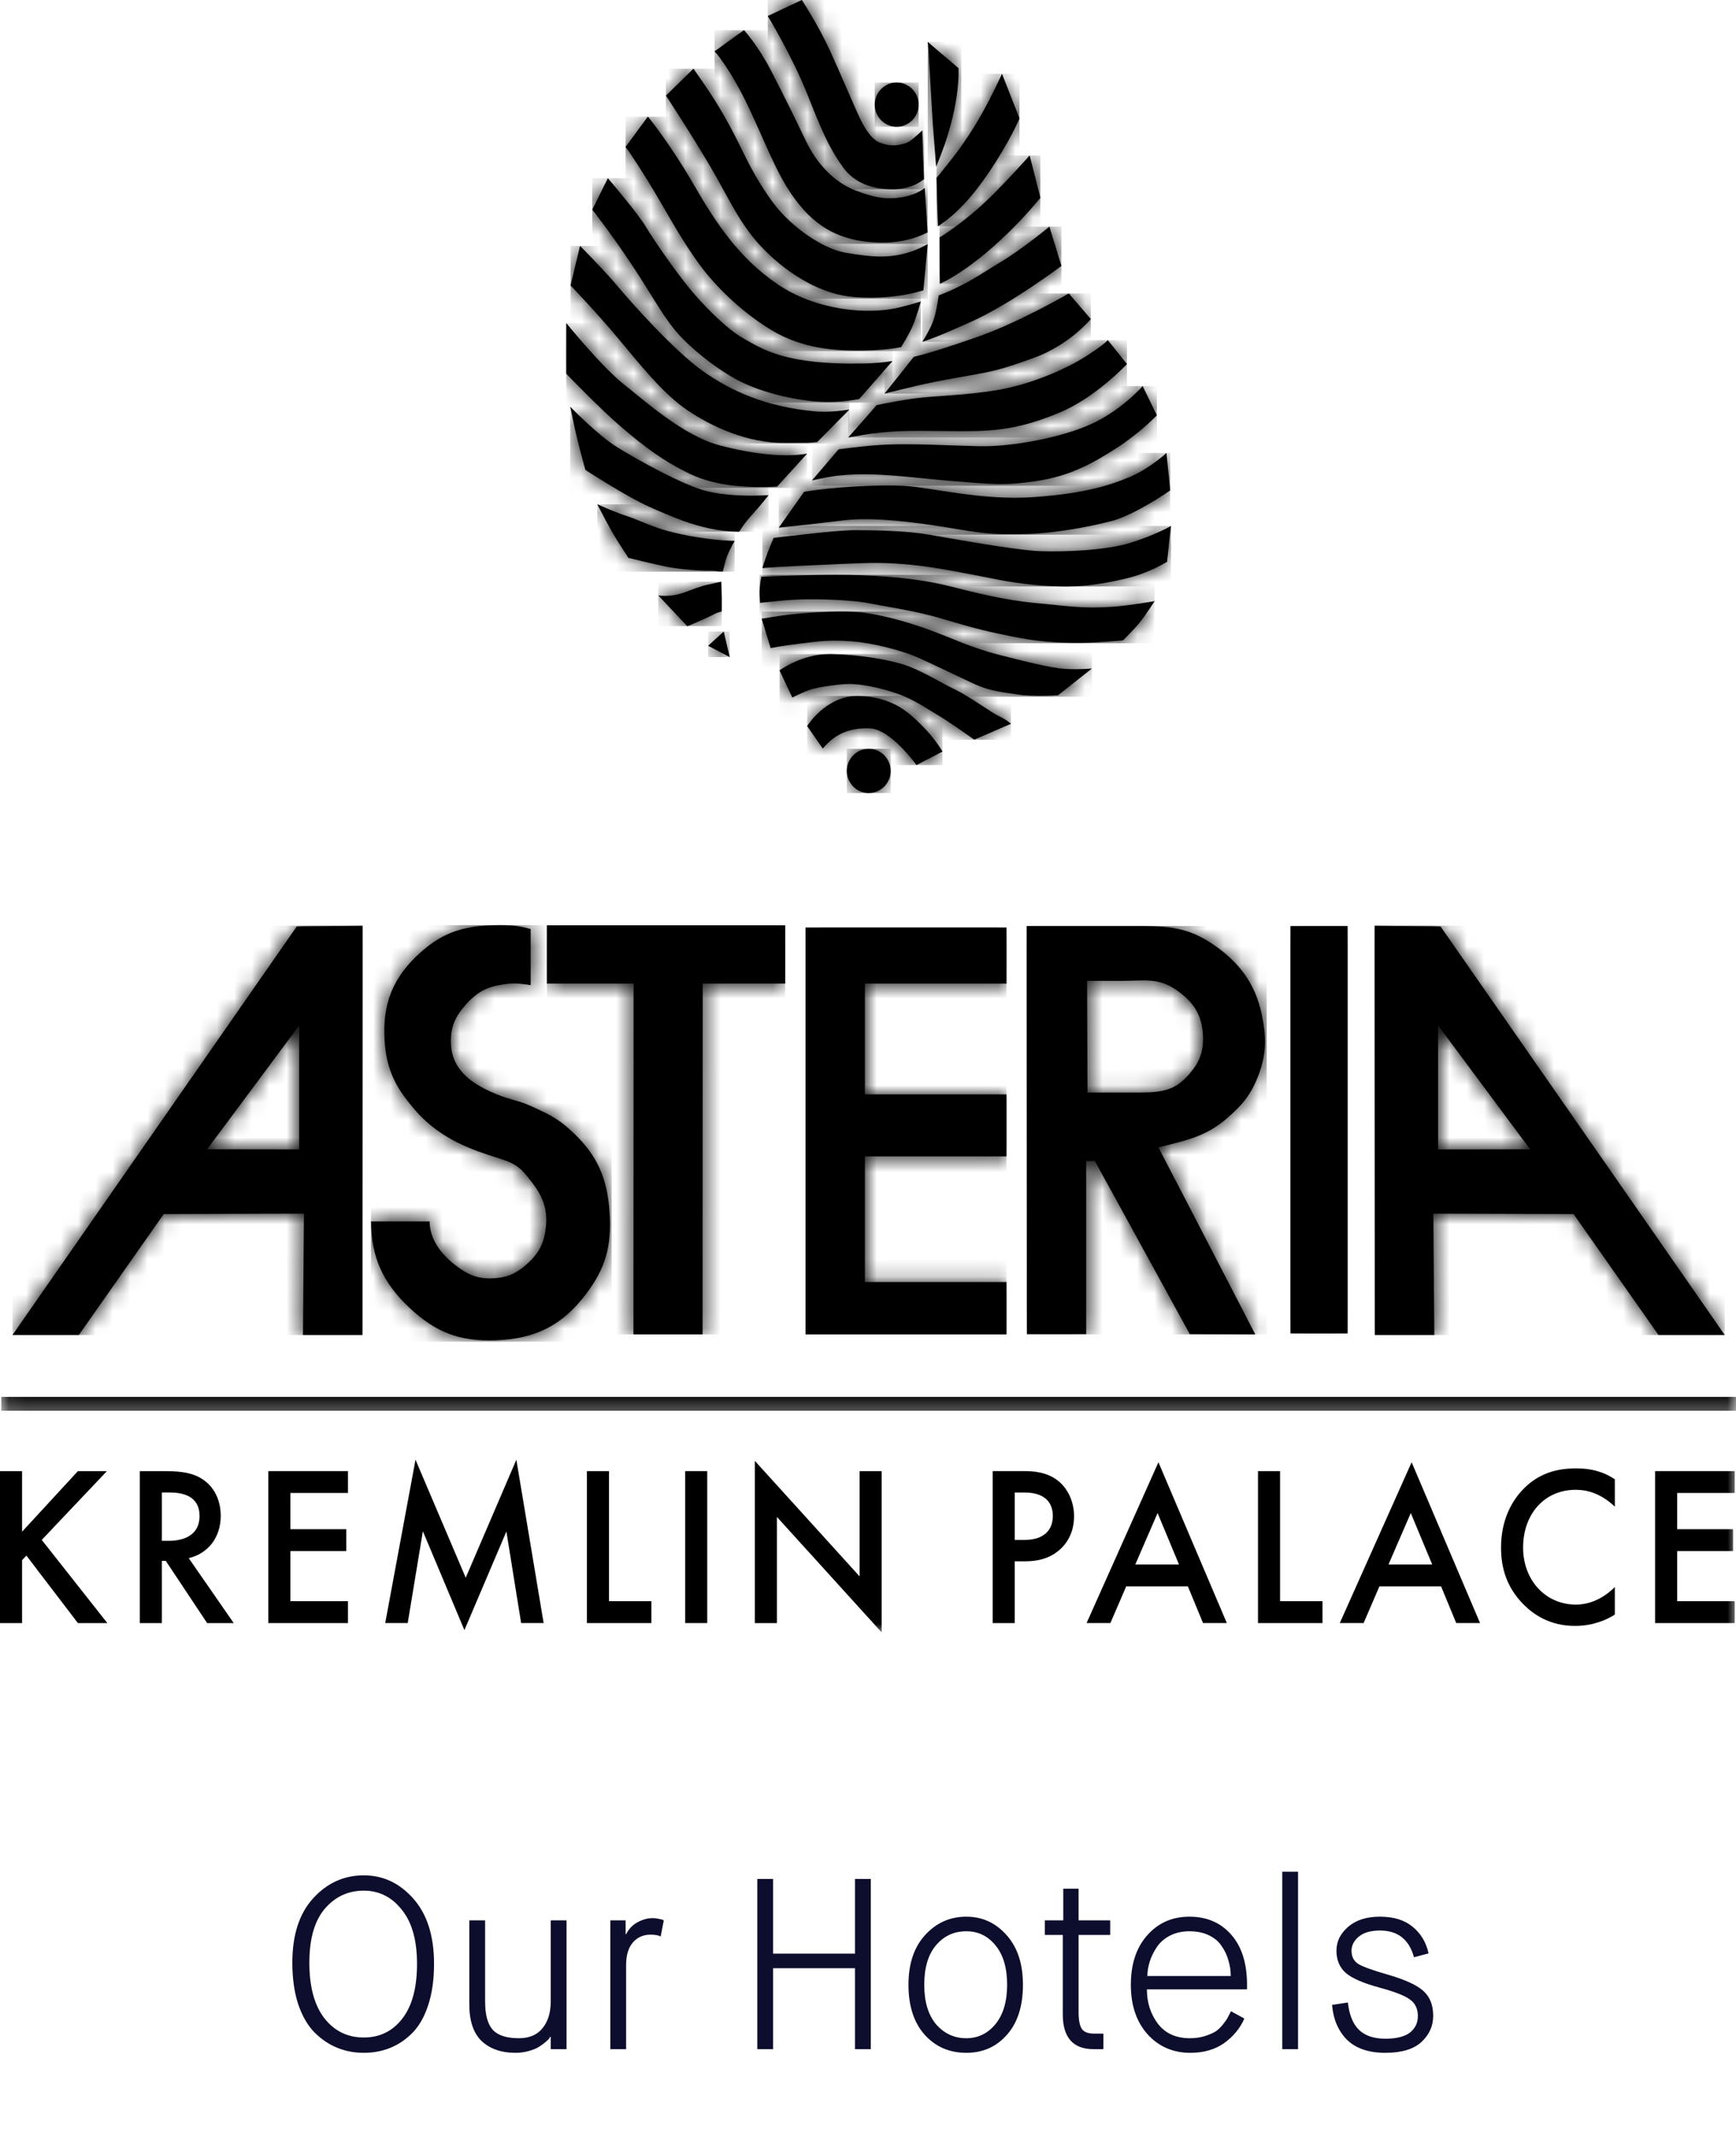 <svg width="100" height="123" viewBox="0 0 100 123" fill="none" xmlns="http://www.w3.org/2000/svg">
<path fill-rule="evenodd" clip-rule="evenodd" d="M48.779 44.394C48.779 45.098 49.344 45.667 50.043 45.667C50.741 45.667 51.306 45.098 51.306 44.394C51.306 43.689 50.741 43.119 50.043 43.119C49.344 43.119 48.779 43.689 48.779 44.394Z" fill="black"/>
<mask id="mask0" mask-type="alpha" maskUnits="userSpaceOnUse" x="48" y="43" width="4" height="3">
<path d="M48.779 44.393C48.779 45.098 49.344 45.667 50.043 45.667C50.741 45.667 51.307 45.098 51.307 44.393C51.307 43.689 50.741 43.118 50.043 43.118C49.344 43.118 48.779 43.689 48.779 44.393Z" fill="white"/>
</mask>
<g mask="url(#mask0)">
<path fill-rule="evenodd" clip-rule="evenodd" d="M48.779 45.666H51.307V43.119H48.779V45.666Z" fill="black"/>
</g>
<path fill-rule="evenodd" clip-rule="evenodd" d="M44.225 0.923C44.225 0.923 45.623 3.2 46.538 5.504C47.284 7.386 47.717 8.455 48.555 9.625C49.253 10.602 50.356 10.9 51.432 10.9C51.824 10.9 52.572 10.838 53.229 10.313L53.164 8.854L53.132 7.507C52.81 7.805 52.428 8.168 52.185 8.241C51.756 8.377 51.298 8.46 50.679 8.216C50.061 7.97 49.603 6.969 49.441 6.616C49.16 6.001 48.285 3.952 47.802 2.9C47.129 1.435 46.188 0 46.188 0L44.225 0.923Z" fill="black"/>
<mask id="mask1" mask-type="alpha" maskUnits="userSpaceOnUse" x="44" y="0" width="10" height="11">
<path d="M46.186 0.001L44.226 0.922C44.226 0.922 45.623 3.199 46.539 5.503C47.283 7.385 47.716 8.456 48.554 9.624C49.253 10.601 50.356 10.899 51.432 10.899C51.825 10.899 52.572 10.839 53.229 10.312L53.164 8.853L53.131 7.507C52.811 7.805 52.427 8.167 52.186 8.24C51.757 8.376 51.298 8.459 50.681 8.215C50.06 7.969 49.603 6.968 49.44 6.614C49.16 6.002 48.284 3.951 47.802 2.901C47.14 1.46 46.222 0.049 46.189 0.001H46.186Z" fill="white"/>
</mask>
<g mask="url(#mask1)">
<path fill-rule="evenodd" clip-rule="evenodd" d="M44.225 10.9H53.229V0H44.225V10.9Z" fill="black"/>
</g>
<path fill-rule="evenodd" clip-rule="evenodd" d="M34.904 29.989H34.905C35.048 30.255 35.203 30.535 35.339 30.767C35.657 31.305 36.196 32.12 36.196 32.12C36.196 32.12 37.58 32.476 38.481 32.649C39.382 32.822 40.445 32.864 41.045 32.864C41.212 32.864 41.394 32.923 41.639 32.909C41.639 32.909 41.763 32.337 41.897 31.992C42.033 31.649 42.321 31.148 42.321 31.148L41.989 31.136C40.874 31.092 39.374 30.833 38.438 30.571C37.853 30.412 37.297 30.181 36.825 29.989H36.819C36.538 29.873 36.286 29.772 36.079 29.707C35.521 29.534 34.408 29.039 34.408 29.039C34.408 29.039 34.637 29.491 34.904 29.989Z" fill="black"/>
<mask id="mask2" mask-type="alpha" maskUnits="userSpaceOnUse" x="34" y="29" width="9" height="4">
<path d="M34.904 29.989H34.906C35.047 30.255 35.204 30.535 35.338 30.767C35.657 31.305 36.196 32.12 36.196 32.12C36.196 32.12 37.581 32.477 38.481 32.649C39.382 32.822 40.445 32.864 41.046 32.864C41.213 32.864 41.394 32.923 41.638 32.911C41.638 32.911 41.764 32.337 41.898 31.992C42.034 31.649 42.322 31.148 42.322 31.148L41.989 31.136C40.875 31.094 39.375 30.833 38.437 30.57C37.853 30.412 37.296 30.181 36.825 29.989H36.819C36.539 29.873 36.286 29.772 36.081 29.706C35.521 29.534 34.407 29.039 34.407 29.039C34.407 29.039 34.636 29.491 34.904 29.989Z" fill="white"/>
</mask>
<g mask="url(#mask2)">
<path fill-rule="evenodd" clip-rule="evenodd" d="M34.407 32.923H42.32V29.039H34.407V32.923Z" fill="black"/>
</g>
<path fill-rule="evenodd" clip-rule="evenodd" d="M40.789 37.188L42.035 37.839L41.689 36.367L40.789 37.188Z" fill="black"/>
<mask id="mask3" mask-type="alpha" maskUnits="userSpaceOnUse" x="40" y="36" width="3" height="2">
<path d="M40.788 37.188L42.034 37.839L41.69 36.368L40.788 37.188Z" fill="white"/>
</mask>
<g mask="url(#mask3)">
<path fill-rule="evenodd" clip-rule="evenodd" d="M40.789 37.839H42.035V36.367H40.789V37.839Z" fill="black"/>
</g>
<path fill-rule="evenodd" clip-rule="evenodd" d="M40.874 33.644C40.403 33.731 39.888 33.947 39.417 34.118C38.632 34.407 37.92 34.288 37.92 34.288L39.589 36.059C39.589 36.059 40.361 35.764 41.217 35.329C41.359 35.258 41.441 35.261 41.574 35.204V34.451C41.568 34.081 41.542 33.499 41.542 33.499L40.874 33.644Z" fill="black"/>
<mask id="mask4" mask-type="alpha" maskUnits="userSpaceOnUse" x="37" y="33" width="5" height="4">
<path d="M40.875 33.644C40.402 33.73 39.888 33.947 39.417 34.12C38.632 34.406 37.92 34.287 37.92 34.287L39.59 36.057C39.59 36.057 40.359 35.764 41.217 35.329C41.359 35.258 41.441 35.261 41.573 35.204V34.451C41.569 34.079 41.542 33.499 41.542 33.499L40.875 33.644Z" fill="white"/>
</mask>
<g mask="url(#mask4)">
<path fill-rule="evenodd" clip-rule="evenodd" d="M37.92 36.057H41.574V33.499H37.92V36.057Z" fill="black"/>
</g>
<path fill-rule="evenodd" clip-rule="evenodd" d="M46.493 41.809L47.394 43.104C47.394 43.104 47.567 42.889 47.866 42.63C48.166 42.37 48.853 41.895 50.087 41.939C51.323 41.981 52.79 44.057 52.79 44.057L54.292 43.279C54.292 43.279 53.906 42.588 53.134 41.809C52.362 41.028 51.46 40.166 49.539 40.08C49.495 40.075 49.451 40.075 49.406 40.075C47.565 40.075 46.493 41.809 46.493 41.809Z" fill="black"/>
<mask id="mask5" mask-type="alpha" maskUnits="userSpaceOnUse" x="46" y="40" width="9" height="5">
<path d="M46.494 41.81L47.394 43.105C47.394 43.105 47.566 42.888 47.868 42.629C48.166 42.37 48.853 41.896 50.087 41.938C51.323 41.982 52.79 44.058 52.79 44.058L54.292 43.279C54.292 43.279 53.905 42.588 53.134 41.81C52.361 41.029 51.46 40.166 49.539 40.08C49.495 40.074 49.451 40.074 49.407 40.074C47.566 40.074 46.494 41.81 46.494 41.81Z" fill="white"/>
</mask>
<g mask="url(#mask5)">
<path fill-rule="evenodd" clip-rule="evenodd" d="M46.494 44.058H54.292V40.074H46.494V44.058Z" fill="black"/>
</g>
<path fill-rule="evenodd" clip-rule="evenodd" d="M43.855 33.21C43.855 33.21 43.76 33.725 43.753 34.058C43.747 34.314 43.785 34.713 43.785 34.713C44.549 34.649 45.417 34.508 46.709 34.508C48.253 34.508 49.582 34.637 50.001 34.726C50.769 34.883 52.576 35.157 53.82 35.502C55.063 35.849 55.994 36.168 57.553 36.498C59.397 36.887 60.13 36.984 61.796 37.019C62.925 37.04 64.688 36.877 64.688 36.877C64.688 36.877 65.312 36.263 65.664 35.828C66.025 35.38 66.511 34.615 66.511 34.615C66.511 34.615 65.051 34.874 64.111 34.94C62.373 35.062 61.489 34.898 59.652 34.726C57.818 34.553 56.137 34.12 54.764 33.773C53.389 33.428 51.848 33.21 49.539 33.124C49.114 33.108 48.647 33.102 48.167 33.102C46.441 33.102 44.561 33.185 43.855 33.21Z" fill="black"/>
<mask id="mask6" mask-type="alpha" maskUnits="userSpaceOnUse" x="43" y="33" width="24" height="5">
<path d="M43.854 33.211C43.854 33.211 43.761 33.726 43.752 34.058C43.748 34.314 43.786 34.713 43.786 34.713C44.548 34.648 45.417 34.508 46.709 34.508C48.254 34.508 49.581 34.638 50.002 34.727C50.768 34.883 52.576 35.157 53.819 35.502C55.064 35.85 55.994 36.167 57.553 36.497C59.397 36.887 60.131 36.983 61.795 37.018C62.926 37.041 64.688 36.877 64.688 36.877C64.688 36.877 65.313 36.264 65.664 35.829C66.026 35.38 66.512 34.614 66.512 34.614C66.512 34.614 65.052 34.874 64.111 34.941C62.375 35.062 61.488 34.898 59.653 34.727C57.819 34.552 56.137 34.12 54.764 33.774C53.39 33.429 51.847 33.211 49.539 33.125C49.114 33.107 48.648 33.102 48.168 33.102C46.442 33.102 44.561 33.185 43.854 33.211Z" fill="white"/>
</mask>
<g mask="url(#mask6)">
<path fill-rule="evenodd" clip-rule="evenodd" d="M43.747 37.04H66.511V33.101H43.747V37.04Z" fill="black"/>
</g>
<path fill-rule="evenodd" clip-rule="evenodd" d="M65.092 31.265C63.676 31.697 61.36 31.786 59.955 31.741C58.547 31.697 54.764 31.004 53.519 30.789C52.276 30.571 50.431 30.53 49.282 30.53C48.132 30.53 45.339 30.889 44.565 30.976C44.565 30.976 44.348 31.479 44.224 31.804C44.091 32.155 43.915 32.712 43.915 32.712C44.987 32.626 46.452 32.561 48.423 32.477C50.398 32.388 50.989 32.388 52.447 32.519C53.906 32.648 56.179 33.124 57.51 33.382C58.838 33.644 60.295 33.773 61.446 33.773C62.596 33.773 63.933 33.555 65.092 33.254C66.251 32.953 67.226 32.353 67.226 32.353L67.454 30.288C67.454 30.288 66.507 30.833 65.092 31.265Z" fill="black"/>
<mask id="mask7" mask-type="alpha" maskUnits="userSpaceOnUse" x="43" y="30" width="25" height="4">
<path d="M65.091 31.266C63.677 31.698 61.361 31.787 59.954 31.741C58.548 31.698 54.764 31.004 53.52 30.788C52.277 30.57 50.431 30.529 49.283 30.529C48.133 30.529 45.338 30.889 44.566 30.977C44.566 30.977 44.347 31.478 44.225 31.805C44.092 32.154 43.916 32.711 43.916 32.711C44.986 32.627 46.451 32.562 48.423 32.478C50.397 32.389 50.989 32.389 52.446 32.52C53.905 32.649 56.18 33.125 57.51 33.382C58.839 33.644 60.296 33.774 61.446 33.774C62.596 33.774 63.934 33.556 65.091 33.254C66.25 32.953 67.226 32.353 67.226 32.353L67.454 30.287C67.454 30.287 66.507 30.834 65.091 31.266Z" fill="white"/>
</mask>
<g mask="url(#mask7)">
<path fill-rule="evenodd" clip-rule="evenodd" d="M43.916 33.772H67.454V30.287H43.916V33.772Z" fill="black"/>
</g>
<path fill-rule="evenodd" clip-rule="evenodd" d="M45.635 35.373C44.82 35.46 43.877 35.632 43.877 35.632L44.392 37.319C44.392 37.319 45.036 37.188 46.108 37.059C47.181 36.929 47.777 36.83 49.068 36.929C50.175 37.015 51.848 37.407 52.919 37.883C53.677 38.218 55.364 39.04 56.222 39.429C57.08 39.817 57.852 39.862 58.624 39.992C59.396 40.121 60.948 40.037 60.948 40.037L62.9 38.494C62.9 38.494 62.263 38.565 61.404 38.522C60.546 38.479 59.096 38.098 57.552 37.711C56.008 37.319 54.849 36.756 53.563 36.282C52.276 35.805 50.559 35.329 49.367 35.243C49.091 35.222 48.787 35.216 48.471 35.216C47.424 35.216 46.263 35.307 45.635 35.373Z" fill="black"/>
<mask id="mask8" mask-type="alpha" maskUnits="userSpaceOnUse" x="43" y="35" width="20" height="6">
<path d="M45.636 35.372C44.821 35.46 43.877 35.631 43.877 35.631L44.391 37.319C44.391 37.319 45.035 37.188 46.108 37.06C47.18 36.929 47.776 36.83 49.067 36.929C50.174 37.015 51.847 37.406 52.919 37.882C53.676 38.218 55.364 39.038 56.223 39.43C57.079 39.816 57.851 39.863 58.625 39.993C59.397 40.122 60.947 40.036 60.947 40.036L62.9 38.495C62.9 38.495 62.263 38.564 61.403 38.522C60.546 38.478 59.096 38.097 57.553 37.709C56.007 37.319 54.85 36.756 53.562 36.282C52.276 35.804 50.559 35.329 49.368 35.243C49.09 35.223 48.786 35.216 48.472 35.216C47.425 35.216 46.262 35.306 45.636 35.372Z" fill="white"/>
</mask>
<g mask="url(#mask8)">
<path fill-rule="evenodd" clip-rule="evenodd" d="M43.877 40.122H62.899V35.216H43.877V40.122Z" fill="black"/>
</g>
<path fill-rule="evenodd" clip-rule="evenodd" d="M44.906 38.607L45.639 40.167C45.639 40.167 46.321 39.818 46.751 39.69C47.181 39.56 48.338 39.386 48.938 39.386C49.54 39.386 50.56 39.56 51.589 39.906C52.62 40.253 53.39 40.813 53.991 41.159C54.592 41.505 56.123 42.594 56.123 42.594L58.239 41.675C58.239 41.675 57.937 41.418 57.552 41.246C57.167 41.073 55.792 40.08 55.063 39.73C54.334 39.386 53.22 38.693 52.276 38.347C51.332 38.002 49.624 37.71 47.91 37.665H47.799C46.138 37.665 44.906 38.607 44.906 38.607Z" fill="black"/>
<mask id="mask9" mask-type="alpha" maskUnits="userSpaceOnUse" x="44" y="37" width="15" height="6">
<path d="M47.8 37.666C46.139 37.666 44.905 38.606 44.905 38.606L45.639 40.168C45.639 40.168 46.321 39.817 46.752 39.689C47.18 39.559 48.338 39.385 48.938 39.385C49.539 39.385 50.559 39.559 51.589 39.907C52.619 40.253 53.39 40.813 53.992 41.16C54.591 41.505 56.122 42.594 56.122 42.594L58.239 41.676C58.239 41.676 57.938 41.419 57.553 41.245C57.166 41.072 55.792 40.08 55.064 39.73C54.335 39.385 53.22 38.692 52.276 38.347C51.332 38.001 49.623 37.709 47.909 37.666H47.8Z" fill="white"/>
</mask>
<g mask="url(#mask9)">
<path fill-rule="evenodd" clip-rule="evenodd" d="M44.905 42.594H58.238V37.666H44.905V42.594Z" fill="black"/>
</g>
<path fill-rule="evenodd" clip-rule="evenodd" d="M57.545 15.149C56.581 15.72 55.7 16.388 54.072 17.013C54.072 17.013 53.956 17.946 53.748 18.505C53.568 18.991 53.131 19.683 53.131 19.683C53.889 19.441 54.743 19.063 55.944 18.526C58.258 17.487 61.143 15.312 61.143 15.312L60.449 13.049C60.449 13.049 58.874 14.36 57.545 15.149Z" fill="black"/>
<mask id="mask10" mask-type="alpha" maskUnits="userSpaceOnUse" x="53" y="13" width="9" height="7">
<path d="M57.546 15.149C56.582 15.72 55.7 16.388 54.072 17.013C54.072 17.013 53.955 17.947 53.748 18.504C53.568 18.99 53.131 19.682 53.131 19.682C53.889 19.44 54.742 19.062 55.944 18.525C58.257 17.486 61.142 15.312 61.142 15.312L60.45 13.049C60.45 13.049 58.874 14.359 57.546 15.149Z" fill="white"/>
</mask>
<g mask="url(#mask10)">
<path fill-rule="evenodd" clip-rule="evenodd" d="M53.131 19.682H61.142V13.049H53.131V19.682Z" fill="black"/>
</g>
<path fill-rule="evenodd" clip-rule="evenodd" d="M56.866 11.524C56.138 12.219 55.124 13.052 54.118 13.678L54.14 16.343C54.381 16.231 54.617 16.108 54.847 15.969C57.61 14.315 59.931 11.386 59.931 11.386L59.312 8.951C59.312 8.951 57.995 10.438 56.866 11.524Z" fill="black"/>
<mask id="mask11" mask-type="alpha" maskUnits="userSpaceOnUse" x="54" y="8" width="6" height="9">
<path d="M56.865 11.523C56.139 12.218 55.123 13.051 54.118 13.677L54.14 16.343C54.38 16.232 54.618 16.107 54.847 15.968C57.609 14.314 59.93 11.386 59.93 11.386L59.312 8.95C59.312 8.95 57.995 10.437 56.865 11.523Z" fill="white"/>
</mask>
<g mask="url(#mask11)">
<path fill-rule="evenodd" clip-rule="evenodd" d="M54.118 16.342H59.93V8.95H54.118V16.342Z" fill="black"/>
</g>
<path fill-rule="evenodd" clip-rule="evenodd" d="M56.3 6.997C55.574 8.216 54.955 9.002 54.363 9.734C54.211 9.92 54.089 10.091 53.947 10.239L54.031 13.031C55.047 12.37 55.981 11.367 56.891 10.032C58.171 8.16 58.727 6.818 58.727 6.818L57.718 4.249C57.718 4.249 57.027 5.776 56.3 6.997Z" fill="black"/>
<mask id="mask12" mask-type="alpha" maskUnits="userSpaceOnUse" x="53" y="4" width="6" height="10">
<path d="M56.301 6.996C55.575 8.215 54.956 9.001 54.364 9.734C54.212 9.92 54.09 10.09 53.946 10.24L54.032 13.03C55.048 12.37 55.982 11.368 56.892 10.031C58.17 8.161 58.727 6.817 58.727 6.817L57.718 4.249C57.718 4.249 57.026 5.777 56.301 6.996Z" fill="white"/>
</mask>
<g mask="url(#mask12)">
<path fill-rule="evenodd" clip-rule="evenodd" d="M53.946 13.03H58.727V4.249H53.946V13.03Z" fill="black"/>
</g>
<path fill-rule="evenodd" clip-rule="evenodd" d="M56.216 19.431C54.88 19.888 53.751 20.28 52.636 20.55L51.895 21.486L50.951 22.667C52.383 22.319 53.185 22.089 55.082 21.756C57.115 21.402 57.467 21.361 59.539 20.613C61.611 19.865 62.835 18.373 62.835 18.373L61.568 16.898C61.568 16.898 58.64 18.603 56.216 19.431Z" fill="black"/>
<mask id="mask13" mask-type="alpha" maskUnits="userSpaceOnUse" x="50" y="16" width="13" height="7">
<path d="M56.215 19.433C54.879 19.887 53.751 20.282 52.635 20.551L51.894 21.488L50.951 22.668C52.384 22.319 53.184 22.088 55.081 21.756C57.116 21.402 57.467 21.363 59.539 20.613C61.611 19.866 62.834 18.374 62.834 18.374L61.567 16.898C61.567 16.898 58.641 18.605 56.215 19.433Z" fill="white"/>
</mask>
<g mask="url(#mask13)">
<path fill-rule="evenodd" clip-rule="evenodd" d="M50.951 22.667H62.834V16.898H50.951V22.667Z" fill="black"/>
</g>
<path fill-rule="evenodd" clip-rule="evenodd" d="M65.092 27.459C63.978 27.926 62.562 28.412 59.568 28.626C56.574 28.844 53.647 28.066 52.06 27.977C50.619 27.9 48.036 28.037 46.317 28.32L45.139 29.99L44.859 30.386C45.904 30.28 47.035 30.152 48.35 29.991H48.367C48.427 29.984 48.49 29.976 48.553 29.969C49.471 29.853 50.569 29.89 51.644 29.99H51.653C53.032 30.115 54.368 30.34 55.236 30.486C56.779 30.748 57.552 30.789 59.139 30.748C60.725 30.703 62.581 30.378 64.082 29.99L64.014 30.014C65.498 29.591 67.409 28.239 67.409 28.239L67.193 26.084C67.193 26.084 66.207 26.994 65.092 27.459Z" fill="black"/>
<mask id="mask14" mask-type="alpha" maskUnits="userSpaceOnUse" x="44" y="26" width="24" height="5">
<path d="M65.091 27.459C63.978 27.925 62.562 28.411 59.567 28.627C56.573 28.843 53.647 28.065 52.061 27.976C50.619 27.901 48.036 28.037 46.318 28.32L45.14 29.989L44.859 30.387C45.903 30.281 47.034 30.152 48.351 29.991H48.367C48.428 29.983 48.491 29.976 48.553 29.968C49.471 29.852 50.57 29.891 51.643 29.989H51.655C53.032 30.114 54.367 30.34 55.235 30.486C56.779 30.748 57.553 30.789 59.139 30.748C60.726 30.704 62.58 30.379 64.083 29.989L64.014 30.013C65.499 29.592 67.409 28.238 67.409 28.238L67.194 26.084C67.194 26.084 66.208 26.993 65.091 27.459Z" fill="white"/>
</mask>
<g mask="url(#mask14)">
<path fill-rule="evenodd" clip-rule="evenodd" d="M44.859 30.789H67.409V26.084H44.859V30.789Z" fill="black"/>
</g>
<path fill-rule="evenodd" clip-rule="evenodd" d="M53.729 7.078L53.924 9.598C55.375 6.21 55.213 3.922 55.213 3.922L53.44 2.414C53.466 2.441 53.729 7.078 53.729 7.078Z" fill="black"/>
<mask id="mask15" mask-type="alpha" maskUnits="userSpaceOnUse" x="53" y="2" width="3" height="8">
<path d="M53.728 7.077L53.924 9.597C55.376 6.21 55.215 3.922 55.215 3.922L53.44 2.415C53.467 2.44 53.728 7.077 53.728 7.077Z" fill="white"/>
</mask>
<g mask="url(#mask15)">
<path fill-rule="evenodd" clip-rule="evenodd" d="M53.44 9.597H55.376V2.415H53.44V9.597Z" fill="black"/>
</g>
<path fill-rule="evenodd" clip-rule="evenodd" d="M62.46 20.576C61.326 21.283 59.344 22.15 57.427 22.465C55.512 22.781 53.988 22.781 52.738 22.938C51.969 23.035 51.233 23.184 50.498 23.328L49.673 24.274L48.859 25.193C49.434 25.107 49.995 24.981 50.706 24.91C52.268 24.75 53.441 24.831 55.512 24.831C57.583 24.831 58.913 24.631 61.014 23.767C63.114 22.9 64.919 20.962 64.919 20.962L63.812 19.585C63.812 19.585 63.593 19.865 62.46 20.576Z" fill="black"/>
<mask id="mask16" mask-type="alpha" maskUnits="userSpaceOnUse" x="48" y="19" width="17" height="7">
<path d="M62.459 20.575C61.327 21.283 59.344 22.15 57.427 22.465C55.511 22.781 53.987 22.781 52.737 22.939C51.969 23.035 51.233 23.186 50.497 23.327L49.674 24.274L48.86 25.193C49.434 25.107 49.994 24.98 50.706 24.91C52.268 24.752 53.44 24.831 55.511 24.831C57.583 24.831 58.913 24.633 61.014 23.767C63.113 22.9 64.918 20.962 64.918 20.962L63.811 19.585C63.811 19.585 63.593 19.866 62.459 20.575Z" fill="white"/>
</mask>
<g mask="url(#mask16)">
<path fill-rule="evenodd" clip-rule="evenodd" d="M48.859 25.194H64.918V19.585H48.859V25.194Z" fill="black"/>
</g>
<path fill-rule="evenodd" clip-rule="evenodd" d="M62.992 24.357C61.272 25.183 58.311 25.736 56.436 25.697C54.56 25.656 52.588 25.528 50.946 25.608C50.121 25.647 49.18 25.763 48.303 25.876L46.778 27.663C47.199 27.587 47.742 27.437 48.423 27.374C50.496 27.176 52.385 27.499 54.809 27.696C57.231 27.895 57.897 27.971 59.735 27.696C61.571 27.419 62.89 26.722 64.295 25.816C65.704 24.909 66.64 23.914 66.64 23.914L65.82 22.231C65.82 22.231 64.71 23.527 62.992 24.357Z" fill="black"/>
<mask id="mask17" mask-type="alpha" maskUnits="userSpaceOnUse" x="46" y="22" width="21" height="6">
<path d="M62.99 24.357C61.272 25.183 58.312 25.736 56.437 25.695C54.559 25.656 52.587 25.528 50.946 25.608C50.121 25.647 49.181 25.762 48.304 25.876L46.777 27.663C47.199 27.589 47.743 27.437 48.423 27.372C50.496 27.177 52.384 27.499 54.809 27.696C57.231 27.893 57.897 27.972 59.734 27.696C61.57 27.419 62.889 26.722 64.296 25.814C65.704 24.909 66.64 23.914 66.64 23.914L65.819 22.231C65.819 22.231 64.709 23.527 62.99 24.357Z" fill="white"/>
</mask>
<g mask="url(#mask17)">
<path fill-rule="evenodd" clip-rule="evenodd" d="M46.778 27.972H66.64V22.231H46.778V27.972Z" fill="black"/>
</g>
<path fill-rule="evenodd" clip-rule="evenodd" d="M34.115 12.073C34.115 12.073 35.091 13.296 36.303 15.108C37.516 16.919 38.023 17.936 38.806 18.919C39.587 19.903 41.102 21.127 42.391 21.836C43.681 22.544 45.517 22.977 46.728 23.096C47.639 23.185 48.46 23.161 49.49 22.98L51.411 20.79C50.911 20.868 50.406 20.915 49.885 20.93C45.166 21.047 43.876 20.063 42.86 19.509C41.843 18.958 40.358 17.422 39.577 16.436C38.795 15.452 37.672 13.847 37.204 13.059C36.733 12.271 35.015 10.262 35.015 10.262L34.115 12.073Z" fill="black"/>
<mask id="mask18" mask-type="alpha" maskUnits="userSpaceOnUse" x="34" y="10" width="18" height="14">
<path d="M34.114 12.074C34.114 12.074 35.092 13.296 36.304 15.109C37.516 16.918 38.024 17.935 38.806 18.918C39.587 19.904 41.102 21.126 42.391 21.837C43.681 22.544 45.516 22.978 46.728 23.097C47.639 23.186 48.46 23.162 49.489 22.981L51.411 20.789C50.911 20.869 50.404 20.915 49.885 20.929C45.166 21.046 43.876 20.062 42.86 19.509C41.843 18.958 40.358 17.423 39.577 16.437C38.794 15.452 37.672 13.847 37.203 13.06C36.733 12.27 35.015 10.261 35.015 10.261L34.114 12.074Z" fill="white"/>
</mask>
<g mask="url(#mask18)">
<path fill-rule="evenodd" clip-rule="evenodd" d="M34.115 23.185H51.411V10.262H34.115V23.185Z" fill="black"/>
</g>
<path fill-rule="evenodd" clip-rule="evenodd" d="M32.865 16.437C32.865 16.437 34.31 17.935 35.562 19.431C36.812 20.929 38.181 22.662 39.576 23.607C40.971 24.556 43.059 25.539 45.245 25.501C45.474 25.497 45.685 25.497 45.883 25.497C46.313 25.498 46.688 25.498 47.072 25.456L48.925 23.585C48.219 23.689 47.577 23.744 46.924 23.686C44.118 23.434 42.079 22.505 40.475 21.361C38.873 20.22 36.461 17.54 35.64 16.556C34.819 15.571 33.413 14.162 33.413 14.162L32.865 16.437Z" fill="black"/>
<mask id="mask19" mask-type="alpha" maskUnits="userSpaceOnUse" x="32" y="14" width="17" height="12">
<path d="M32.865 16.437C32.865 16.437 34.311 17.935 35.563 19.433C36.812 20.929 38.18 22.662 39.577 23.606C40.971 24.554 43.058 25.539 45.245 25.501C45.473 25.497 45.684 25.497 45.884 25.497C46.313 25.498 46.688 25.498 47.071 25.456L48.925 23.585C48.218 23.689 47.576 23.744 46.925 23.686C44.118 23.434 42.078 22.507 40.476 21.363C38.873 20.218 36.462 17.54 35.641 16.556C34.82 15.571 33.411 14.162 33.411 14.162L32.865 16.437Z" fill="white"/>
</mask>
<g mask="url(#mask19)">
<path fill-rule="evenodd" clip-rule="evenodd" d="M32.864 25.539H48.924V14.162H32.864V25.539Z" fill="black"/>
</g>
<path fill-rule="evenodd" clip-rule="evenodd" d="M50.388 6.025C50.388 6.729 50.954 7.3 51.652 7.3C52.349 7.3 52.916 6.729 52.916 6.025C52.916 5.322 52.349 4.751 51.652 4.751C50.954 4.751 50.388 5.322 50.388 6.025Z" fill="black"/>
<mask id="mask20" mask-type="alpha" maskUnits="userSpaceOnUse" x="50" y="4" width="3" height="4">
<path d="M50.388 6.025C50.388 6.729 50.954 7.3 51.652 7.3C52.349 7.3 52.916 6.729 52.916 6.025C52.916 5.322 52.349 4.751 51.652 4.751C50.954 4.751 50.388 5.322 50.388 6.025Z" fill="white"/>
</mask>
<g mask="url(#mask20)">
<path fill-rule="evenodd" clip-rule="evenodd" d="M50.388 7.298H52.916V4.751H50.388V7.298Z" fill="black"/>
</g>
<path fill-rule="evenodd" clip-rule="evenodd" d="M32.618 21.519C32.618 21.519 34.585 23.57 35.837 24.631C37.086 25.697 38.219 26.564 39.773 27.302C41.324 28.04 43.235 28.095 44.761 28.023L46.492 26.125L46.143 26.171C45.166 26.289 43.586 26.206 41.475 25.652C39.365 25.101 37.164 23.097 35.912 22.113C34.664 21.126 32.618 18.603 32.618 18.603V21.519Z" fill="black"/>
<mask id="mask21" mask-type="alpha" maskUnits="userSpaceOnUse" x="32" y="18" width="15" height="11">
<path d="M32.617 21.519C32.617 21.519 34.584 23.57 35.836 24.633C37.086 25.697 38.22 26.563 39.772 27.302C41.325 28.04 43.234 28.095 44.76 28.023L46.492 26.125L46.142 26.171C45.166 26.289 43.585 26.207 41.475 25.652C39.364 25.101 37.163 23.097 35.911 22.113C34.663 21.126 32.617 18.603 32.617 18.603V21.519Z" fill="white"/>
</mask>
<g mask="url(#mask21)">
<path fill-rule="evenodd" clip-rule="evenodd" d="M32.618 28.097H46.492V18.603H32.618V28.097Z" fill="black"/>
</g>
<path fill-rule="evenodd" clip-rule="evenodd" d="M36.033 8.46C36.033 8.46 36.343 8.842 37.32 10.418C38.297 11.996 39.117 13.63 40.319 15.267C41.178 16.437 42.664 17.935 44.423 18.998C46.181 20.062 48.008 20.22 49.844 20.181C50.587 20.165 51.229 20.123 51.911 19.986C51.911 19.986 52.335 19.301 52.546 18.831C52.794 18.28 53.043 17.36 53.043 17.36C52.676 17.477 52.276 17.589 51.839 17.697C49.947 18.169 46.964 17.855 44.774 16.357C42.586 14.861 41.296 12.941 39.929 10.578C38.56 8.213 37.32 6.715 37.32 6.715L36.033 8.46Z" fill="black"/>
<mask id="mask22" mask-type="alpha" maskUnits="userSpaceOnUse" x="36" y="6" width="18" height="15">
<path d="M36.032 8.459C36.032 8.459 36.344 8.842 37.32 10.418C38.297 11.995 39.118 13.629 40.32 15.268C41.177 16.437 42.666 17.935 44.422 18.997C46.181 20.062 48.008 20.218 49.845 20.181C50.588 20.164 51.228 20.124 51.912 19.987C51.912 19.987 52.336 19.3 52.545 18.83C52.793 18.279 53.044 17.36 53.044 17.36C52.677 17.479 52.277 17.588 51.838 17.697C49.948 18.169 46.965 17.856 44.775 16.357C42.587 14.861 41.295 12.941 39.928 10.579C38.561 8.212 37.32 6.714 37.32 6.714L36.032 8.459Z" fill="white"/>
</mask>
<g mask="url(#mask22)">
<path fill-rule="evenodd" clip-rule="evenodd" d="M36.032 20.22H53.043V6.714H36.032V20.22Z" fill="black"/>
</g>
<path fill-rule="evenodd" clip-rule="evenodd" d="M38.362 5.504C38.362 5.504 39.788 7.674 40.89 9.545C41.994 11.413 42.611 12.96 44.037 14.396C45.462 15.832 47.344 16.973 49.227 17.107C50.523 17.202 51.906 17.115 53.191 16.714L53.439 14.062C53.112 14.236 52.798 14.379 52.509 14.479C51.164 14.939 50.087 14.777 48.742 14.56C47.397 14.342 45.596 13.066 44.603 11.766C44.086 11.091 43.445 10.086 42.855 8.865C42.263 7.645 41.831 6.834 41.294 5.965C40.757 5.098 39.946 3.955 39.946 3.955L38.362 5.504Z" fill="black"/>
<mask id="mask23" mask-type="alpha" maskUnits="userSpaceOnUse" x="38" y="3" width="16" height="15">
<path d="M38.362 5.504C38.362 5.504 39.789 7.675 40.891 9.545C41.995 11.413 42.611 12.959 44.037 14.395C45.463 15.833 47.344 16.974 49.226 17.107C50.524 17.201 51.907 17.116 53.19 16.715L53.438 14.061C53.114 14.236 52.798 14.377 52.508 14.478C51.163 14.939 50.087 14.776 48.744 14.559C47.397 14.341 45.596 13.067 44.601 11.765C44.086 11.091 43.445 10.085 42.854 8.864C42.261 7.645 41.831 6.833 41.294 5.965C40.757 5.097 39.947 3.955 39.947 3.955L38.362 5.504Z" fill="white"/>
</mask>
<g mask="url(#mask23)">
<path fill-rule="evenodd" clip-rule="evenodd" d="M38.362 17.201H53.438V3.955H38.362V17.201Z" fill="black"/>
</g>
<path fill-rule="evenodd" clip-rule="evenodd" d="M33.261 25.32C33.426 26.002 33.723 27.062 33.723 27.062C33.723 27.062 36.125 28.623 37.409 29.187C38.017 29.457 38.661 29.743 39.345 29.99C40.343 30.345 41.42 30.616 42.582 30.616C42.582 30.616 42.742 30.348 43.016 29.993H43.022C43.121 29.869 43.235 29.735 43.362 29.598C43.753 29.178 44.274 28.514 44.274 28.514C42.981 28.585 41.686 28.529 40.704 28.282C39.33 27.935 36.661 26.443 35.544 25.75C34.43 25.058 32.847 23.421 32.847 23.421C32.847 23.421 33.082 24.584 33.261 25.32Z" fill="black"/>
<mask id="mask24" mask-type="alpha" maskUnits="userSpaceOnUse" x="32" y="23" width="13" height="8">
<path d="M33.261 25.32C33.426 26.003 33.723 27.061 33.723 27.061C33.723 27.061 36.125 28.623 37.408 29.188C38.016 29.457 38.66 29.744 39.344 29.989C40.343 30.344 41.421 30.615 42.581 30.615C42.581 30.615 42.741 30.347 43.017 29.994H43.023C43.122 29.87 43.235 29.735 43.362 29.598C43.752 29.177 44.275 28.514 44.275 28.514C42.981 28.584 41.685 28.529 40.703 28.282C39.33 27.936 36.661 26.444 35.544 25.75C34.43 25.057 32.846 23.422 32.846 23.422C32.846 23.422 33.082 24.583 33.261 25.32Z" fill="white"/>
</mask>
<g mask="url(#mask24)">
<path fill-rule="evenodd" clip-rule="evenodd" d="M32.846 30.615H44.273V23.422H32.846V30.615Z" fill="black"/>
</g>
<path fill-rule="evenodd" clip-rule="evenodd" d="M41.16 2.957C41.16 2.957 42.043 3.878 43.177 6.291C44.144 8.351 44.707 9.906 45.622 11.225C46.698 12.771 48.151 14.043 51.083 13.965C51.919 13.939 52.709 13.745 53.433 13.386L53.27 10.829C52.869 11.115 52.453 11.282 51.944 11.36C51.245 11.47 50.572 11.47 49.307 10.981C48.043 10.493 47.048 9.435 46.403 8.078C45.759 6.725 45.22 5.639 44.441 4.12C43.661 2.603 42.854 1.734 42.854 1.734L41.16 2.957Z" fill="black"/>
<mask id="mask25" mask-type="alpha" maskUnits="userSpaceOnUse" x="41" y="1" width="13" height="13">
<path d="M41.16 2.957C41.16 2.957 42.044 3.878 43.176 6.29C44.143 8.351 44.706 9.906 45.623 11.225C46.699 12.769 48.152 14.043 51.082 13.963C51.919 13.939 52.709 13.745 53.433 13.386L53.269 10.829C52.87 11.115 52.454 11.282 51.944 11.36C51.245 11.47 50.573 11.47 49.308 10.981C48.042 10.493 47.047 9.433 46.404 8.078C45.758 6.725 45.22 5.639 44.44 4.12C43.661 2.603 42.855 1.736 42.855 1.736L41.16 2.957Z" fill="white"/>
</mask>
<g mask="url(#mask25)">
<path fill-rule="evenodd" clip-rule="evenodd" d="M41.161 14.043H53.434V1.735H41.161V14.043Z" fill="black"/>
</g>
<path fill-rule="evenodd" clip-rule="evenodd" d="M28.697 53.275C26.858 53.295 25.617 53.603 24.237 54.832C22.632 56.262 22.015 57.801 22.157 59.956C22.198 60.577 22.297 61.104 22.461 61.579L22.468 61.587H22.461C22.753 62.456 23.252 63.174 23.986 64.009C25.461 65.686 27.469 66.288 28.489 66.621C29.246 66.867 29.75 66.996 30.271 67.621C30.786 68.24 31.18 68.769 31.36 69.42C31.446 69.731 31.486 70.07 31.459 70.463C31.396 71.467 31.104 72.125 30.355 72.788C29.738 73.339 29.227 73.569 28.405 73.611C27.469 73.658 26.88 73.376 26.146 72.788C25.287 72.106 24.748 71.248 24.748 70.337H21.374C21.374 72.348 22.05 73.88 23.607 75.326C25.123 76.741 26.511 77.26 28.575 77.18C30.841 77.092 32.378 76.333 33.754 74.519C34.893 73.016 35.23 71.752 35.118 69.867C35.107 69.713 35.096 69.564 35.081 69.42C34.892 67.586 34.254 66.329 32.822 65.042C32.072 64.366 31.527 64.122 30.61 63.704C29.862 63.363 29.466 63.36 28.614 63.017C27.749 62.663 26.976 62.225 26.491 61.579H26.488C26.49 61.581 26.491 61.584 26.491 61.584H26.488V61.579C26.183 61.174 25.995 60.687 25.975 60.09C25.939 59.132 26.232 58.513 26.874 57.802C27.436 57.176 28.005 56.857 28.743 56.727C29.466 56.599 29.717 56.598 30.569 56.727V53.496C29.968 53.334 29.491 53.274 28.824 53.274C28.783 53.274 28.741 53.275 28.697 53.275Z" fill="black"/>
<mask id="mask26" mask-type="alpha" maskUnits="userSpaceOnUse" x="21" y="53" width="15" height="25">
<path d="M28.696 53.275C26.858 53.294 25.618 53.604 24.237 54.832C22.633 56.262 22.015 57.801 22.157 59.957C22.199 60.577 22.296 61.104 22.461 61.58L22.467 61.586H22.461C22.754 62.454 23.253 63.174 23.986 64.009C25.461 65.686 27.471 66.287 28.489 66.621C29.247 66.867 29.75 66.996 30.271 67.621C30.787 68.24 31.179 68.77 31.361 69.419C31.447 69.73 31.485 70.07 31.458 70.463C31.395 71.468 31.104 72.124 30.355 72.788C29.738 73.339 29.227 73.569 28.404 73.611C27.471 73.658 26.88 73.375 26.146 72.788C25.287 72.106 24.747 71.246 24.747 70.335H21.373C21.373 72.348 22.051 73.879 23.606 75.326C25.123 76.741 26.511 77.259 28.575 77.179C30.84 77.092 32.377 76.333 33.754 74.519C34.894 73.017 35.23 71.752 35.117 69.866C35.108 69.712 35.096 69.565 35.081 69.419C34.892 67.585 34.253 66.328 32.822 65.042C32.071 64.366 31.526 64.122 30.611 63.702C29.862 63.364 29.465 63.361 28.615 63.017C27.75 62.663 26.976 62.225 26.492 61.58H26.489C26.183 61.175 25.997 60.687 25.974 60.091C25.94 59.132 26.232 58.511 26.873 57.802C27.437 57.176 28.004 56.855 28.743 56.727C29.465 56.598 29.718 56.598 30.568 56.727V53.497C29.969 53.334 29.49 53.274 28.826 53.274C28.783 53.274 28.742 53.275 28.696 53.275Z" fill="white"/>
</mask>
<g mask="url(#mask26)">
<path fill-rule="evenodd" clip-rule="evenodd" d="M21.373 77.261H35.23V53.274H21.373V77.261Z" fill="black"/>
</g>
<path fill-rule="evenodd" clip-rule="evenodd" d="M17.093 53.352L11.366 61.579L5.909 69.42L0.718 76.876L4.541 76.875L9.432 69.91L17.509 69.888L17.451 76.875H20.877L20.881 69.42L20.885 61.579L20.888 53.307L17.093 53.352ZM11.93 66.18L15.354 61.579L17.233 59.05V61.579V66.187L11.93 66.18Z" fill="black"/>
<mask id="mask27" mask-type="alpha" maskUnits="userSpaceOnUse" x="0" y="53" width="21" height="24">
<path d="M17.093 53.352L11.367 61.58L5.908 69.419L0.719 76.877L4.54 76.875L9.431 69.911L17.508 69.888L17.451 76.875H20.876L20.88 69.419L20.885 61.58L20.889 53.306L17.093 53.352ZM11.931 66.18L15.354 61.58L17.234 59.05V61.58V66.188L11.931 66.18Z" fill="white"/>
</mask>
<g mask="url(#mask27)">
<path fill-rule="evenodd" clip-rule="evenodd" d="M0.719 76.875H20.889V53.306H0.719V76.875Z" fill="black"/>
</g>
<path fill-rule="evenodd" clip-rule="evenodd" d="M46.401 53.414V61.579V69.42V76.842H57.977V73.825H49.82V69.42V66.588H57.977V63.02H49.82V61.579V56.641H57.977V53.414H46.401Z" fill="black"/>
<mask id="mask28" mask-type="alpha" maskUnits="userSpaceOnUse" x="46" y="53" width="12" height="24">
<path d="M46.402 53.413V61.58V69.419V76.841H57.978V73.824H49.82V69.419V66.587H57.978V63.019H49.82V61.58V56.64H57.978V53.413H46.402Z" fill="white"/>
</mask>
<g mask="url(#mask28)">
<path fill-rule="evenodd" clip-rule="evenodd" d="M46.401 76.842H57.977V53.414H46.401V76.842Z" fill="black"/>
</g>
<path fill-rule="evenodd" clip-rule="evenodd" d="M64.808 53.322H59.142L59.148 61.578L59.154 69.418L59.158 76.825H62.569V69.418V66.856H63.068L64.475 69.418L68.537 76.825L72.309 76.841L68.467 69.418L66.729 66.072C68.196 65.689 69.417 65.497 70.683 64.392C71.562 63.624 72.038 63.073 72.466 61.981C72.519 61.844 72.568 61.712 72.609 61.58C72.968 60.471 72.922 59.556 72.679 58.403C72.304 56.633 71.376 55.4 69.868 54.376C68.357 53.348 67.221 53.322 65.143 53.322H64.808ZM62.638 61.578L62.619 56.482H64.629C65.831 56.482 66.699 56.285 67.706 56.971C68.653 57.614 69.187 58.31 69.286 59.455C69.361 60.313 69.196 60.937 68.731 61.575H68.728C68.657 61.668 68.58 61.763 68.499 61.859C67.717 62.751 67.03 62.912 65.67 62.912H62.645L62.638 61.578Z" fill="black"/>
<mask id="mask29" mask-type="alpha" maskUnits="userSpaceOnUse" x="59" y="53" width="14" height="24">
<path d="M64.809 53.322H59.142L59.149 61.58L59.155 69.418L59.159 76.825H62.568V69.418V66.856H63.069L64.474 69.418L68.537 76.825L72.309 76.841L68.466 69.418L66.73 66.072C68.198 65.689 69.417 65.497 70.682 64.39C71.562 63.624 72.038 63.073 72.464 61.981C72.519 61.844 72.569 61.712 72.609 61.581C72.968 60.471 72.922 59.556 72.678 58.403C72.303 56.633 71.376 55.4 69.869 54.376C68.357 53.346 67.222 53.322 65.141 53.322H64.809ZM62.639 61.58L62.617 56.482H64.629C65.831 56.482 66.699 56.285 67.706 56.971C68.651 57.614 69.187 58.308 69.286 59.457C69.362 60.312 69.196 60.935 68.731 61.575H68.728C68.657 61.668 68.582 61.763 68.499 61.859C67.718 62.749 67.03 62.912 65.672 62.912H62.645L62.639 61.58Z" fill="white"/>
</mask>
<g mask="url(#mask29)">
<path fill-rule="evenodd" clip-rule="evenodd" d="M59.142 76.841H72.968V53.322H59.142V76.841Z" fill="black"/>
</g>
<path fill-rule="evenodd" clip-rule="evenodd" d="M79.189 61.579L79.195 69.419L79.198 76.874H82.621L82.565 69.889L90.643 69.91L95.534 76.874L99.353 76.876L94.167 69.419L88.71 61.579L82.982 53.352L79.185 53.306L79.189 61.579ZM82.84 61.579V59.05L84.721 61.579L88.143 66.181L82.84 66.189V61.579Z" fill="black"/>
<mask id="mask30" mask-type="alpha" maskUnits="userSpaceOnUse" x="79" y="53" width="21" height="24">
<path d="M79.189 61.58L79.195 69.419L79.2 76.875H82.622L82.564 69.888L90.643 69.911L95.534 76.875L99.353 76.877L94.167 69.419L88.71 61.58L82.982 53.352L79.185 53.306L79.189 61.58ZM82.84 61.58V59.05L84.721 61.58L88.143 66.18L82.84 66.188V61.58Z" fill="white"/>
</mask>
<g mask="url(#mask30)">
<path fill-rule="evenodd" clip-rule="evenodd" d="M79.185 76.875H99.355V53.306H79.185V76.875Z" fill="black"/>
</g>
<path fill-rule="evenodd" clip-rule="evenodd" d="M74.337 53.328V61.578V69.418V76.783H77.626V69.418V61.578V53.322L74.337 53.328Z" fill="black"/>
<mask id="mask31" mask-type="alpha" maskUnits="userSpaceOnUse" x="74" y="53" width="4" height="24">
<path d="M74.336 53.328V61.58V69.418V76.783H77.626V69.418V61.58V53.322L74.336 53.328Z" fill="white"/>
</mask>
<g mask="url(#mask31)">
<path fill-rule="evenodd" clip-rule="evenodd" d="M74.336 76.783H77.626V53.322H74.336V76.783Z" fill="black"/>
</g>
<path fill-rule="evenodd" clip-rule="evenodd" d="M31.504 53.283V56.64H36.498L36.496 61.579L36.493 69.42L36.489 76.84H40.47L40.473 69.42L40.476 61.579L40.479 56.64H45.229V53.283H31.504Z" fill="black"/>
<mask id="mask32" mask-type="alpha" maskUnits="userSpaceOnUse" x="31" y="53" width="15" height="24">
<path d="M31.504 53.283V56.64H36.497L36.496 61.58L36.493 69.419L36.49 76.841H40.47L40.473 69.419L40.477 61.58L40.48 56.64H45.228V53.283H31.504Z" fill="white"/>
</mask>
<g mask="url(#mask32)">
<path fill-rule="evenodd" clip-rule="evenodd" d="M31.504 76.841H45.228V53.283H31.504V76.841Z" fill="black"/>
</g>
<mask id="mask33" mask-type="alpha" maskUnits="userSpaceOnUse" x="0" y="80" width="100" height="2">
<path d="M0.073 80.084H100V81.59H0.073V80.084Z" fill="white"/>
</mask>
<g mask="url(#mask33)">
<path d="M0.073 80.837H100" stroke="black" stroke-width="0.802"/>
</g>
<path fill-rule="evenodd" clip-rule="evenodd" d="M6.158 84.714H4.487L1.271 88.202V84.714H0V93.463H1.271V89.841L1.521 89.579L4.487 93.463H6.183L2.405 88.674L6.158 84.714Z" fill="black"/>
<path fill-rule="evenodd" clip-rule="evenodd" d="M9.325 88.727V85.945H9.761C10.385 85.945 11.494 86.062 11.494 87.297C11.494 88.688 10.074 88.727 9.725 88.727H9.325ZM12.715 87.284C12.715 86.904 12.641 85.868 11.73 85.224C11.196 84.845 10.547 84.714 9.538 84.714H8.054V93.463H9.325V89.882H9.55L11.931 93.463H13.463L10.871 89.724C11.98 89.462 12.715 88.543 12.715 87.284Z" fill="black"/>
<path fill-rule="evenodd" clip-rule="evenodd" d="M15.457 93.463H20.045V92.203H16.729V89.317H19.946V88.058H16.729V85.972H20.045V84.713H15.457V93.463Z" fill="black"/>
<path fill-rule="evenodd" clip-rule="evenodd" d="M26.827 90.852L23.935 84.058L22.19 93.462H23.486L24.359 88.177L26.752 93.869L29.17 88.189L30.019 93.462H31.315L29.744 84.058L26.827 90.852Z" fill="black"/>
<path fill-rule="evenodd" clip-rule="evenodd" d="M35.079 84.714H33.808V93.463H37.522V92.203H35.079V84.714Z" fill="black"/>
<mask id="mask34" mask-type="alpha" maskUnits="userSpaceOnUse" x="0" y="0" width="100" height="94">
<path d="M0 94H100V0H0V94Z" fill="white"/>
</mask>
<g mask="url(#mask34)">
<path fill-rule="evenodd" clip-rule="evenodd" d="M39.468 93.462H40.739V84.713H39.468V93.462Z" fill="black"/>
<path fill-rule="evenodd" clip-rule="evenodd" d="M49.515 90.774L43.482 84.123V93.463H44.752V87.35L50.786 94V84.714H49.515V90.774Z" fill="black"/>
<path fill-rule="evenodd" clip-rule="evenodd" d="M59.028 88.674H58.453V85.946H59.014C60.461 85.946 60.647 86.812 60.647 87.297C60.647 88.11 60.124 88.674 59.028 88.674ZM60.835 85.186C60.235 84.765 59.525 84.713 59.014 84.713H57.182V93.463H58.453V89.907H59.028C59.639 89.907 60.398 89.815 61.059 89.225C61.744 88.609 61.87 87.822 61.87 87.31C61.87 86.511 61.533 85.671 60.835 85.186Z" fill="black"/>
<path fill-rule="evenodd" clip-rule="evenodd" d="M65.397 90.091L66.681 87.127L67.915 90.091H65.397ZM62.592 93.462H63.963L64.874 91.35H68.426L69.299 93.462H70.67L66.73 84.202L62.592 93.462Z" fill="black"/>
<path fill-rule="evenodd" clip-rule="evenodd" d="M73.737 84.714H72.465V93.463H76.18V92.203H73.737V84.714Z" fill="black"/>
<path fill-rule="evenodd" clip-rule="evenodd" d="M79.982 90.091L81.266 87.127L82.501 90.091H79.982ZM77.177 93.462H78.549L79.46 91.35H83.012L83.884 93.462H85.256L81.315 84.202L77.177 93.462Z" fill="black"/>
<path fill-rule="evenodd" clip-rule="evenodd" d="M87.798 85.697C87.099 86.393 86.465 87.507 86.465 89.119C86.465 90.353 86.826 91.468 87.798 92.427C88.285 92.911 89.231 93.632 90.74 93.632C91.313 93.632 92.187 93.501 93.021 92.976V91.389C92.547 91.862 91.775 92.399 90.778 92.399C89.007 92.399 87.736 90.971 87.736 89.119C87.736 87.192 88.957 85.789 90.765 85.789C91.239 85.789 92.098 85.881 93.021 86.76V85.185C92.298 84.7 91.562 84.556 90.802 84.556C89.656 84.556 88.659 84.845 87.798 85.697Z" fill="black"/>
<path fill-rule="evenodd" clip-rule="evenodd" d="M99.927 85.972V84.713H95.34V93.463H99.927V92.203H96.612V89.317H99.829V88.058H96.612V85.972H99.927Z" fill="black"/>
</g>
<path d="M20.956 117.328C21.871 117.328 22.608 116.969 23.168 116.25C23.737 115.522 24.022 114.467 24.022 113.086C24.022 111.723 23.728 110.683 23.14 109.964C22.561 109.236 21.833 108.872 20.956 108.872C20.051 108.872 19.299 109.222 18.702 109.922C18.114 110.622 17.82 111.653 17.82 113.016C17.82 114.407 18.109 115.475 18.688 116.222C19.267 116.959 20.023 117.328 20.956 117.328ZM20.956 118.21C20.405 118.21 19.892 118.112 19.416 117.916C18.94 117.72 18.506 117.426 18.114 117.034C17.722 116.633 17.409 116.091 17.176 115.41C16.952 114.719 16.84 113.921 16.84 113.016C16.84 111.42 17.241 110.183 18.044 109.306C18.847 108.429 19.817 107.99 20.956 107.99C22.067 107.99 23.019 108.438 23.812 109.334C24.605 110.23 25.002 111.481 25.002 113.086C25.002 113.991 24.89 114.785 24.666 115.466C24.442 116.147 24.134 116.684 23.742 117.076C23.359 117.459 22.935 117.743 22.468 117.93C22.001 118.117 21.497 118.21 20.956 118.21ZM27.034 115.424V110.58H27.944V115.256C27.944 116.021 28.093 116.567 28.392 116.894C28.69 117.211 29.19 117.37 29.89 117.37C30.487 117.37 30.94 117.179 31.248 116.796C31.565 116.413 31.724 115.895 31.724 115.242V110.58H32.634V118H31.724V117.286H31.696C31.677 117.314 31.654 117.351 31.626 117.398C31.598 117.435 31.523 117.505 31.402 117.608C31.28 117.711 31.15 117.804 31.01 117.888C30.87 117.972 30.678 118.047 30.436 118.112C30.202 118.177 29.95 118.21 29.68 118.21C28.877 118.21 28.233 117.986 27.748 117.538C27.272 117.081 27.034 116.376 27.034 115.424ZM35.157 118V110.58H36.038V111.378H36.066C36.225 111.07 36.444 110.841 36.724 110.692C37.014 110.533 37.308 110.454 37.606 110.454C37.728 110.454 37.84 110.468 37.943 110.496C38.054 110.515 38.134 110.533 38.181 110.552L38.236 110.594L38.054 111.518C37.952 111.443 37.756 111.406 37.467 111.406C37.056 111.406 36.72 111.555 36.459 111.854C36.197 112.153 36.066 112.591 36.066 113.17V118H35.157ZM43.623 118V108.2H44.533V112.498H49.251V108.2H50.161V118H49.251V113.338H44.533V118H43.623ZM55.663 117.37C56.334 117.37 56.895 117.099 57.343 116.558C57.791 116.007 58.014 115.251 58.014 114.29C58.014 113.319 57.791 112.563 57.343 112.022C56.904 111.481 56.344 111.21 55.663 111.21C54.953 111.21 54.37 111.481 53.913 112.022C53.465 112.554 53.24 113.31 53.24 114.29C53.24 115.27 53.469 116.031 53.926 116.572C54.393 117.104 54.972 117.37 55.663 117.37ZM55.663 118.21C54.692 118.21 53.894 117.865 53.269 117.174C52.643 116.474 52.331 115.513 52.331 114.29C52.331 113.077 52.653 112.12 53.297 111.42C53.941 110.72 54.729 110.37 55.663 110.37C56.577 110.37 57.347 110.72 57.972 111.42C58.607 112.12 58.925 113.077 58.925 114.29C58.925 115.522 58.617 116.483 58.001 117.174C57.394 117.865 56.614 118.21 55.663 118.21ZM61.221 115.998V111.42H60.185V110.58H61.249V108.76H62.131V110.58H63.951V111.42H62.131V115.872C62.131 116.32 62.192 116.637 62.313 116.824C62.435 117.011 62.673 117.104 63.027 117.104H63.559V118H62.999C61.814 118 61.221 117.333 61.221 115.998ZM70.909 115.816L71.679 116.236C71.436 116.796 71.049 117.267 70.517 117.65C69.985 118.023 69.336 118.21 68.571 118.21C67.572 118.21 66.751 117.855 66.107 117.146C65.463 116.427 65.141 115.475 65.141 114.29C65.141 113.105 65.454 112.157 66.079 111.448C66.714 110.729 67.526 110.37 68.515 110.37C69.514 110.37 70.316 110.715 70.923 111.406C71.53 112.097 71.833 113.058 71.833 114.29V114.556H66.065C66.065 115.312 66.275 115.97 66.695 116.53C67.124 117.09 67.74 117.37 68.543 117.37C68.86 117.37 69.15 117.328 69.411 117.244C69.672 117.16 69.878 117.071 70.027 116.978C70.176 116.875 70.321 116.735 70.461 116.558C70.601 116.381 70.69 116.25 70.727 116.166C70.774 116.082 70.834 115.965 70.909 115.816ZM66.093 113.786H70.895C70.895 113.487 70.853 113.198 70.769 112.918C70.694 112.629 70.568 112.353 70.391 112.092C70.223 111.821 69.976 111.607 69.649 111.448C69.322 111.289 68.944 111.21 68.515 111.21C68.086 111.21 67.703 111.299 67.367 111.476C67.04 111.653 66.788 111.882 66.611 112.162C66.434 112.433 66.303 112.708 66.219 112.988C66.135 113.268 66.093 113.534 66.093 113.786ZM73.862 118V107.78H74.772V118H73.862ZM76.733 115.452L77.643 115.312C77.718 116.012 77.928 116.535 78.273 116.88C78.628 117.225 79.136 117.398 79.799 117.398C80.434 117.398 80.905 117.281 81.213 117.048C81.521 116.805 81.675 116.488 81.675 116.096C81.675 115.685 81.531 115.373 81.241 115.158C80.961 114.934 80.373 114.701 79.477 114.458C78.544 114.206 77.895 113.926 77.531 113.618C77.167 113.301 76.985 112.871 76.985 112.33C76.985 111.798 77.209 111.341 77.657 110.958C78.105 110.566 78.716 110.37 79.491 110.37C80.284 110.37 80.915 110.566 81.381 110.958C81.848 111.341 82.151 111.849 82.291 112.484L81.451 112.708C81.171 111.681 80.518 111.168 79.491 111.168C78.959 111.168 78.553 111.285 78.273 111.518C77.993 111.751 77.853 112.022 77.853 112.33C77.853 112.666 77.979 112.918 78.231 113.086C78.483 113.245 79.048 113.45 79.925 113.702C80.924 113.991 81.61 114.304 81.983 114.64C82.366 114.976 82.557 115.457 82.557 116.082C82.557 116.67 82.329 117.174 81.871 117.594C81.423 118.005 80.733 118.21 79.799 118.21C78.838 118.21 78.1 117.958 77.587 117.454C77.083 116.941 76.799 116.273 76.733 115.452Z" fill="#0D0D2D"/>
</svg>
